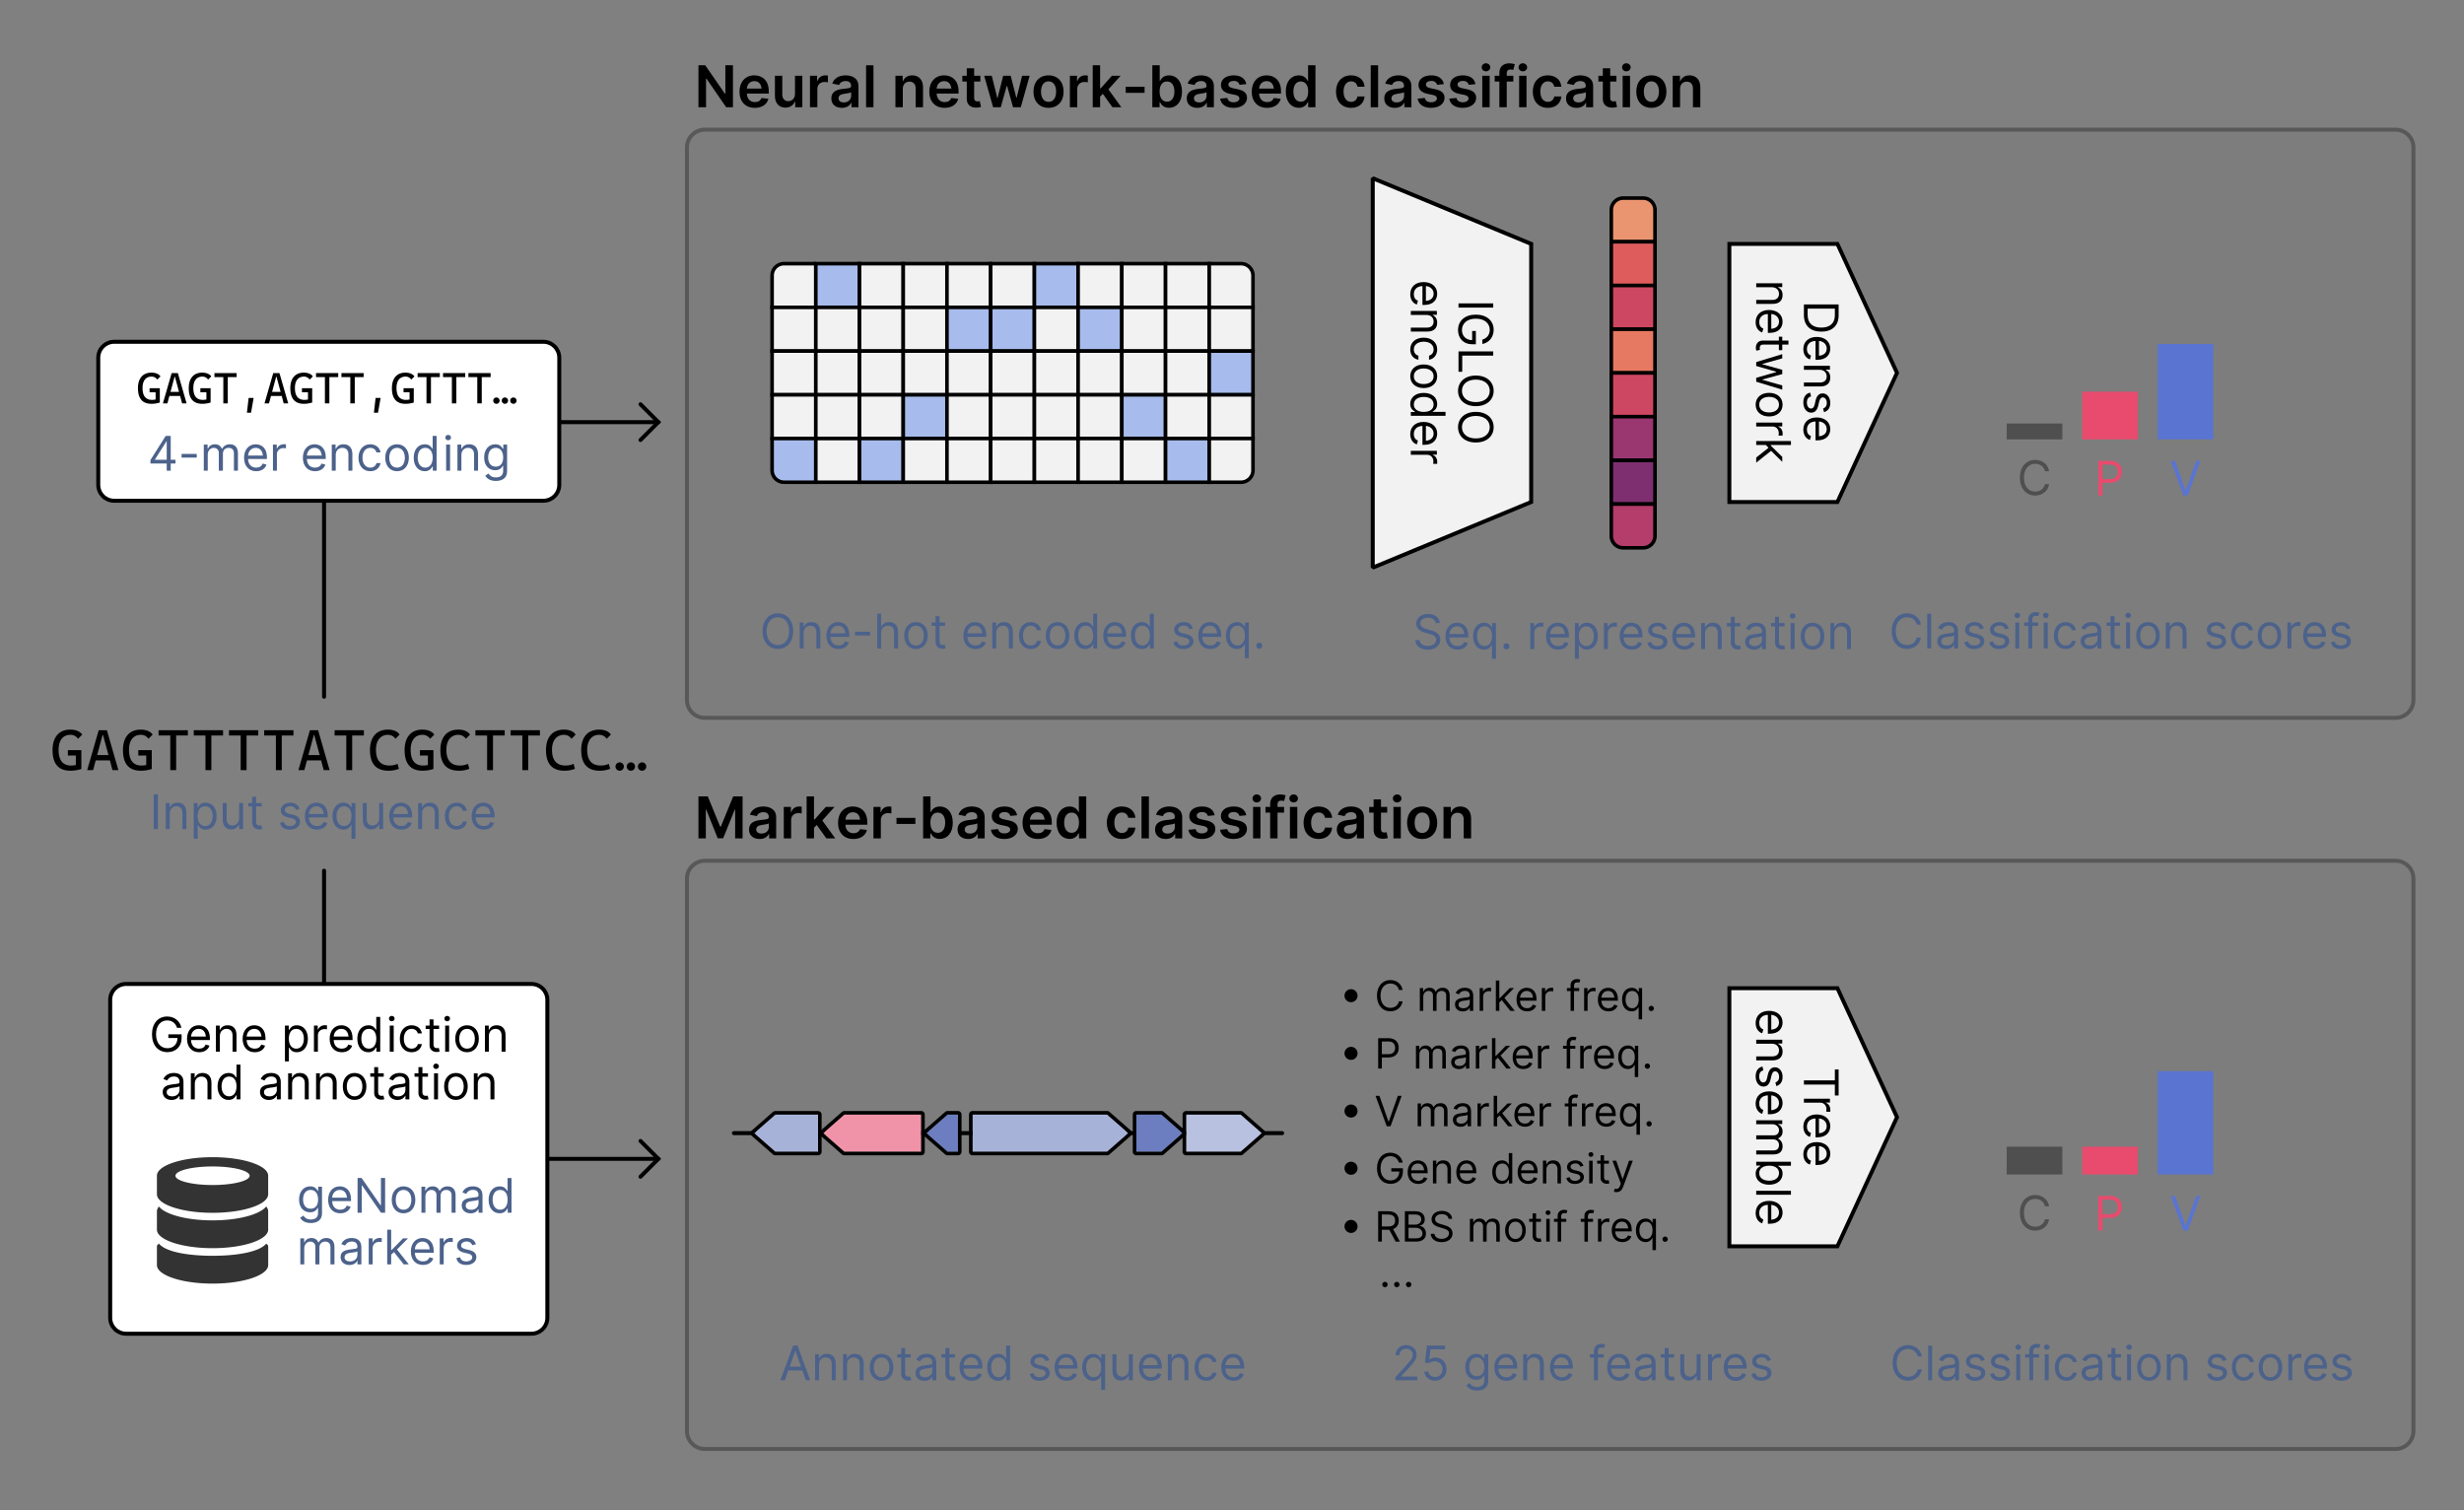 <svg xmlns="http://www.w3.org/2000/svg" xmlns:xlink="http://www.w3.org/1999/xlink" width="100%" height="100%" viewBox="0 0 620 380" fill-rule="evenodd" stroke-linecap="round" stroke-miterlimit="10" xmlns:v="https://vecta.io/nano"><rect x="0" y="0" width="620" height="380" fill="#808080" stroke="none"/><style><![CDATA[.B{stroke-width:.902}.C{fill-rule:nonzero}.D{fill:#f2f2f2}.E{fill:#a7bcec}.F{stroke:#000}.G{stroke-miterlimit:1.5}.H{fill:#5a74d1}.I{fill:#e84b6e}.J{fill:#4f4f4f}.K{fill:#4c628b}.L{stroke-width:.989}.M{stroke-width:1.003}]]></style><g fill="none" class="F"><path d="M161.161 287.08l4.5 4.5-4.5 4.5"/><path d="M81.544 219.08v68.5c0 1.06.421 2.078 1.172 2.828a4 4 0 0 0 2.828 1.172h80.117" class="G"/><path d="M161.161 101.715l4.5 4.5-4.5 4.5"/><path d="M81.544 175.303v-65.088c0-1.061.421-2.078 1.172-2.828a4 4 0 0 1 2.828-1.172h80.117" class="G"/></g><use xlink:href="#B" fill-opacity=".02"/><use xlink:href="#C" fill-opacity=".31"/><use xlink:href="#B" y="183.962" fill-opacity=".02"/><use xlink:href="#C" y="183.962" fill-opacity=".31"/><path d="M184.665 285.11h137.958" fill="none" stroke-linecap="butt" stroke-linejoin="round" stroke-width=".996" class="F"/><g transform="matrix(-1.151 0 0 1.65 230.11 -518.432)"><path d="M21.086 489.836v-5.668h9.334l4.642 2.836-4.642 2.832h-9.334z" fill="#a7b2d9" class="C"/><path d="M21.086 490.381h9.334c.189 0 .372-.047.515-.134l4.642-2.832c.17-.104.267-.254.268-.411s-.098-.307-.267-.41l-4.643-2.836c-.142-.087-.325-.135-.515-.135h-9.334c-.432 0-.782.244-.782.545v5.668c0 .301.35.545.782.545zm0-.545v-5.668h9.334l4.642 2.836-4.642 2.832h-9.334z"/></g><g transform="matrix(-1.151 0 0 1.65 285.982 -518.435)"><path d="M47.08 489.836v-5.668h16.802l4.638 2.836-4.638 2.832H47.08z" fill="#f193a8" class="C"/><path d="M47.08 490.381h16.802c.189 0 .372-.048.515-.135l4.638-2.832c.17-.103.267-.253.267-.41s-.097-.307-.266-.41l-4.639-2.836a1 1 0 0 0-.515-.135H47.08c-.432 0-.782.244-.782.545v5.668c0 .301.35.545.782.545zm0-.545v-5.668h16.802l4.638 2.836-4.638 2.832H47.08z"/></g><g transform="matrix(-1.151 0 0 1.65 311.948 -518.435)"><path d="M61.599 489.836v-5.668h2.283l4.638 2.836-4.638 2.832h-2.283z" fill="#6c7ebf" class="C"/><path d="M61.599 490.381h2.283c.189 0 .372-.048.515-.135l4.638-2.832c.17-.103.267-.253.267-.41s-.097-.307-.266-.41l-4.639-2.836a1 1 0 0 0-.515-.135h-2.283c-.432 0-.782.244-.782.545v5.668c0 .301.35.545.782.545zm0-.545v-5.668h2.283l4.638 2.836-4.638 2.832h-2.283z"/></g><path d="M244.721 280.439v9.352h33.857l5.341-4.679-5.341-4.673h-33.857z" fill="#a7b2d9" class="C"/><path d="M244.721 279.54h33.857a.9.9 0 0 1 .593.221l5.341 4.673c.196.172.307.419.307.678s-.112.507-.307.676l-5.341 4.679a.9.9 0 0 1-.593.223h-33.857a.9.9 0 0 1-.9-.899v-9.352a.9.9 0 0 1 .9-.899zm0 .899v9.352h33.857l5.341-4.679-5.341-4.673h-33.857z"/><path d="M285.93 280.439v9.352h6.307l5.337-4.679-5.337-4.673h-6.307z" fill="#6c7ebf" class="C"/><path d="M285.93 279.54h6.307a.9.9 0 0 1 .594.223l5.336 4.673c.196.17.307.417.307.676a.9.9 0 0 1-.306.676l-5.337 4.679a.9.9 0 0 1-.594.223h-6.307a.9.9 0 0 1-.9-.899v-9.352a.9.9 0 0 1 .9-.899zm0 .899v9.352h6.307l5.337-4.679-5.337-4.673h-6.307z"/><path d="M298.46 280.439v9.352h13.724l5.337-4.679-5.337-4.673H298.46z" fill="#b8c1e0" class="C"/><path d="M298.46 279.54h13.724a.9.9 0 0 1 .593.223l5.337 4.673c.196.17.307.417.307.676a.9.9 0 0 1-.306.676l-5.339 4.679a.9.9 0 0 1-.593.223H298.46a.9.9 0 0 1-.9-.899v-9.352a.9.9 0 0 1 .9-.899zm0 .899v9.352h13.724l5.337-4.679-5.337-4.673H298.46z"/><g class="C"><path d="M339.948 252.163c.913 0 1.638-.725 1.638-1.638 0-.903-.725-1.638-1.638-1.638a1.64 1.64 0 0 0-1.638 1.638c0 .913.735 1.638 1.638 1.638zm9.909 2.289c1.533 0 2.783-.924 3.066-2.499h-.924c-.22 1.071-1.134 1.638-2.142 1.638-1.386 0-2.478-1.082-2.478-3.055 0-1.995 1.092-3.066 2.478-3.066 1.008 0 1.922.567 2.142 1.627h.924c-.284-1.565-1.533-2.488-3.066-2.488-1.953 0-3.37 1.501-3.37 3.927 0 2.415 1.418 3.916 3.37 3.916zm7.401-.105h.872v-3.581c0-.84.62-1.439 1.302-1.439.672 0 1.134.441 1.134 1.092v3.927h.903v-3.727c0-.735.452-1.292 1.26-1.292.63 0 1.166.336 1.166 1.186v3.833h.882v-3.833c0-1.344-.725-1.974-1.754-1.974-.819 0-1.417.378-1.712.976h-.063c-.284-.619-.777-.976-1.522-.976-.756 0-1.312.357-1.543.976h-.084v-.903h-.84v5.733zm10.815.137c1.008 0 1.523-.546 1.701-.913h.063v.777h.861v-3.769c0-1.827-1.386-2.037-2.121-2.037-.861 0-1.848.304-2.3 1.344l.84.305c.2-.42.651-.872 1.491-.872.808 0 1.218.431 1.218 1.166v.031c0 .42-.441.389-1.481.525-1.06.137-2.226.368-2.226 1.68 0 1.124.861 1.764 1.953 1.764zm.137-.788c-.704 0-1.207-.315-1.207-.924 0-.672.609-.882 1.302-.977.368-.042 1.376-.147 1.523-.326v.809c0 .714-.567 1.417-1.617 1.417z"/><use xlink:href="#D"/><use xlink:href="#E"/><use xlink:href="#F"/><use xlink:href="#D" x="15.637"/><path d="M397.359 248.614h-1.291v-.577c0-.567.252-.871.829-.871.262 0 .41.063.493.094l.263-.756c-.137-.063-.41-.157-.84-.157-.819 0-1.617.504-1.617 1.481v.787h-.924v.745h.924v4.988h.871v-4.988h1.291v-.745z"/><use xlink:href="#D" x="26.281"/><use xlink:href="#F" x="20.467"/><path d="M413.191 256.489v-7.875h-.84v.913h-.105c-.189-.294-.535-.987-1.659-.987-1.438 0-2.436 1.155-2.436 2.961 0 1.816.998 2.971 2.425 2.971 1.102 0 1.481-.693 1.669-1.008h.074v3.024h.871zm-2.499-2.803c-1.103 0-1.659-.977-1.659-2.195s.546-2.163 1.659-2.163c1.082 0 1.638.871 1.638 2.163s-.577 2.195-1.638 2.195z"/><use xlink:href="#G"/><use xlink:href="#H"/><path d="M346.78 268.861h.924v-2.793h1.669c1.774 0 2.583-1.082 2.583-2.425s-.809-2.425-2.594-2.425h-2.583v7.644zm.924-3.612v-3.202h1.627c1.239 0 1.712.683 1.712 1.596s-.473 1.606-1.701 1.606h-1.638z"/><use xlink:href="#I"/><path d="M367.1 268.997c1.008 0 1.523-.546 1.701-.913h.063v.777h.861v-3.769c0-1.827-1.386-2.037-2.121-2.037-.861 0-1.848.305-2.3 1.344l.84.304c.2-.42.651-.871 1.491-.871.808 0 1.218.43 1.218 1.166v.031c0 .42-.441.388-1.481.525-1.06.137-2.226.368-2.226 1.68 0 1.123.861 1.764 1.953 1.764zm.137-.788c-.704 0-1.207-.315-1.207-.924 0-.672.609-.882 1.302-.976.368-.042 1.376-.147 1.523-.326v.808c0 .714-.567 1.418-1.617 1.418z"/><use xlink:href="#J"/><use xlink:href="#E" x="-0.975" y="14.514"/><use xlink:href="#K"/><use xlink:href="#J" x="15.637"/><use xlink:href="#L"/><use xlink:href="#J" x="26.279"/><use xlink:href="#K" x="20.467"/><use xlink:href="#M"/><use xlink:href="#G" x="-0.974" y="14.514"/><use xlink:href="#H" y="14.515"/><path d="M347.095 275.732h-.976l2.814 7.644h.955l2.793-7.644h-.955l-2.268 6.437h-.094l-2.268-6.437z"/><use xlink:href="#I" x="0.429" y="14.515"/><path d="M367.53 283.513c1.008 0 1.523-.546 1.701-.913h.063v.777h.861v-3.769c0-1.827-1.386-2.037-2.121-2.037-.861 0-1.848.305-2.3 1.344l.84.304c.2-.42.651-.871 1.491-.871.808 0 1.218.43 1.218 1.166v.031c0 .42-.441.388-1.481.525-1.06.137-2.226.368-2.226 1.68 0 1.123.861 1.764 1.953 1.764zm.137-.788c-.704 0-1.207-.315-1.207-.924 0-.672.609-.882 1.302-.976.368-.042 1.376-.147 1.523-.326v.809c0 .714-.567 1.417-1.617 1.417z"/><use xlink:href="#J" x="0.43" y="14.515"/><path d="M375.847 283.376h.872v-2.142l.62-.567 2.142 2.709h1.123L378 280.1l2.425-2.457h-1.092l-2.499 2.551h-.115v-4.462h-.872v7.644z"/><use xlink:href="#K" x="0.431" y="14.515"/><use xlink:href="#J" x="16.068" y="14.515"/><use xlink:href="#L" x="0.429" y="14.515"/><use xlink:href="#J" x="26.711" y="14.515"/><use xlink:href="#K" x="20.897" y="14.515"/><use xlink:href="#M" x="0.43" y="14.515"/><use xlink:href="#G" x="-0.544" y="29.029"/><use xlink:href="#H" y="28.91"/><path d="M349.888 297.876c1.817 0 3.119-1.208 3.119-3.098v-.829h-2.919v.819h2.016c-.031 1.375-.924 2.247-2.216 2.247-1.417 0-2.51-1.082-2.51-3.056 0-1.995 1.092-3.066 2.447-3.066 1.103 0 1.848.62 2.173 1.627h.956c-.284-1.481-1.523-2.488-3.129-2.488-1.964 0-3.339 1.501-3.339 3.927 0 2.415 1.365 3.917 3.402 3.917z"/><use xlink:href="#K" x="-26.424" y="28.91"/><use xlink:href="#N"/><use xlink:href="#K" x="-14.181" y="28.91"/><path d="M377.908 297.897c1.102 0 1.481-.693 1.669-1.008h.105v.882h.84v-7.644h-.871v2.825h-.074c-.189-.294-.535-.987-1.659-.987-1.438 0-2.436 1.155-2.436 2.961 0 1.817.998 2.971 2.425 2.971zm.115-.787c-1.103 0-1.659-.976-1.659-2.195s.546-2.163 1.659-2.163c1.082 0 1.638.872 1.638 2.163s-.577 2.195-1.638 2.195z"/><use xlink:href="#K" x="1.251" y="28.91"/><use xlink:href="#N" x="27.675"/><path d="M398.439 293.329c-.273-.808-.892-1.365-2.026-1.365-1.207 0-2.111.693-2.111 1.659 0 .787.473 1.313 1.533 1.564l.956.221c.567.147.85.41.85.819 0 .483-.535.892-1.344.892-.724 0-1.176-.315-1.333-.924l-.829.2c.199.976.997 1.501 2.173 1.501 1.333 0 2.236-.735 2.236-1.722 0-.798-.504-1.302-1.522-1.554l-.851-.2c-.672-.168-.987-.399-.987-.84 0-.493.525-.851 1.228-.851.767 0 1.082.43 1.239.819l.787-.221z"/><use xlink:href="#O"/><use xlink:href="#P"/><path d="M406.735 299.955c.798 0 1.344-.42 1.68-1.312l2.436-6.605h-.945l-1.586 4.578h-.063l-1.575-4.578h-.955l2.11 5.764-.168.493c-.294.819-.683.945-1.271.809l-.084-.021-.231.767c.094.053.346.105.651.105z"/><use xlink:href="#H" y="43.544"/><path d="M346.78 312.405h.924v-2.982h1.669c.063 0 .137 0 .2-.01l1.607 2.993h1.071l-1.722-3.161c.976-.336 1.428-1.123 1.428-2.131 0-1.355-.809-2.352-2.594-2.352h-2.583v7.644zm.924-3.812v-3.003h1.627c1.239 0 1.712.599 1.712 1.523 0 .913-.473 1.48-1.701 1.48h-1.638zm5.793 3.812h2.762c1.806 0 2.552-.882 2.552-2.026 0-1.207-.84-1.869-1.544-1.911v-.074c.662-.178 1.239-.609 1.239-1.596 0-1.123-.745-2.037-2.331-2.037h-2.678v7.644zm.924-.819v-2.656h1.88c.998 0 1.627.672 1.627 1.449 0 .672-.462 1.207-1.67 1.207h-1.837zm0-3.454v-2.541h1.753c1.008 0 1.449.536 1.449 1.207 0 .798-.651 1.334-1.481 1.334h-1.722zm8.32 4.41c1.764 0 2.762-.976 2.762-2.205 0-1.439-1.365-1.88-2.153-2.1l-.767-.221c-.567-.157-1.48-.441-1.48-1.26 0-.735.672-1.271 1.68-1.271.934 0 1.627.441 1.711 1.187h.903c-.042-1.144-1.103-2.005-2.583-2.005-1.46 0-2.604.851-2.604 2.131 0 1.029.745 1.649 1.942 1.985l.935.273c.798.231 1.523.504 1.523 1.26 0 .84-.809 1.397-1.869 1.397-.913 0-1.712-.41-1.796-1.271H360c.084 1.25 1.103 2.1 2.74 2.1z"/><use xlink:href="#I" x="13.575" y="43.544"/><path d="M381.316 312.531c1.554 0 2.604-1.186 2.604-2.961 0-1.785-1.05-2.972-2.604-2.972s-2.594 1.187-2.594 2.972c0 1.774 1.039 2.961 2.594 2.961zm0-.787c-1.176 0-1.712-1.029-1.712-2.173s.535-2.184 1.712-2.184c1.186 0 1.722 1.04 1.722 2.184s-.536 2.173-1.722 2.173z"/><use xlink:href="#P" x="-17.104" y="14.634"/><use xlink:href="#O" x="-10.797" y="14.634"/><use xlink:href="#L" x="-2.278" y="43.544"/><path d="M400.845 306.672h-1.291v-.577c0-.567.252-.872.829-.872.262 0 .41.063.493.095l.263-.756c-.137-.063-.41-.157-.84-.157-.819 0-1.617.504-1.617 1.48v.788h-.924v.745h.924v4.988h.871v-4.988h1.291v-.745z"/><use xlink:href="#J" x="30.741" y="43.544"/><use xlink:href="#K" x="24.927" y="43.544"/><use xlink:href="#M" x="4.459" y="43.544"/><use xlink:href="#G" x="3.486" y="58.058"/><path d="M348.488 323.879c.368 0 .672-.304.672-.672s-.305-.672-.672-.672-.672.305-.672.672.304.672.672.672zm2.982 0c.368 0 .672-.304.672-.672s-.304-.672-.672-.672-.672.305-.672.672.305.672.672.672zm2.982 0a.67.67 0 1 0 0-1.344c-.368 0-.672.305-.672.672s.304.672.672.672z"/><path d="M547.298 300.904h-1.116l3.216 8.736h1.092l3.192-8.736h-1.092l-2.592 7.356h-.108l-2.592-7.356z" class="H"/><use xlink:href="#Q" class="I"/><use xlink:href="#R" class="J"/></g><path d="M504.933 295.519v-7h14v7z" class="J"/><path d="M523.933 295.519v-7h14v7z" class="I"/><path d="M542.933 295.517v-26h14v26z" class="H"/><path d="M462.332 248.642h-27.184v64.942h27.184l15-32.483-15-32.459z" class="D F G L"/><g transform="matrix(0 1 -1 0 1009.575 -111.34)" class="C"><path d="M380.428 547.882h2.748v7.788h1.056v-7.788h2.748v-.948h-6.552v.948z"/><use xlink:href="#S"/><use xlink:href="#T"/><use xlink:href="#T" x="6.961"/><use xlink:href="#T" x="-26.069" y="12"/><use xlink:href="#U"/><use xlink:href="#V"/><use xlink:href="#T" x="-5.807" y="12"/><use xlink:href="#W"/><path d="M406.644 567.814c1.644 0 2.784-1.32 2.784-3.396 0-2.064-1.14-3.384-2.796-3.384-1.284 0-1.668.792-1.896 1.128h-.084v-3.228h-.996v8.736h.96v-1.008h.12c.228.36.648 1.152 1.908 1.152zm-.132-.9c-1.212 0-1.872-1.032-1.872-2.508s.648-2.472 1.872-2.472c1.272 0 1.908 1.08 1.908 2.472s-.648 2.508-1.908 2.508zm4.445-7.98h.996v8.736h-.996z"/><use xlink:href="#T" x="21.744" y="12"/></g><g class="C"><path d="M175.745 200.386v10.556h1.856v-7.264h.087l2.9 7.235h1.378l2.929-7.221h.087v7.25h1.871v-10.556h-2.364l-3.132 7.641h-.131l-3.132-7.641h-2.349z"/><use xlink:href="#X"/><use xlink:href="#Y"/><path d="M202.967 210.942h1.856v-2.653l.682-.725 2.422 3.378h2.233l-3.248-4.495 3.074-3.422h-2.19l-2.828 3.175h-.145v-5.814h-1.856v10.556z"/><use xlink:href="#Z"/><use xlink:href="#Y" x="22.565"/><path d="M225.574 205.794h4.756v1.522h-4.756zm10.909 5.293c1.856 0 3.263-1.479 3.263-4.089 0-2.639-1.436-4.074-3.263-4.074-1.407 0-1.987.841-2.262 1.406h-.087v-3.944h-1.856v10.556h1.827v-1.247h.116c.29.58.899 1.392 2.262 1.392zm-.522-1.537c-1.189 0-1.856-1.029-1.856-2.552 0-1.537.653-2.537 1.856-2.537 1.247 0 1.871 1.058 1.871 2.537s-.638 2.552-1.871 2.552z"/><use xlink:href="#X" x="52.463"/><use xlink:href="#a"/><use xlink:href="#Z" x="46.424"/><path d="M269.135 211.087c1.349 0 1.958-.812 2.248-1.392h.116v1.247h1.827v-10.556h-1.856v3.944h-.087c-.276-.565-.856-1.406-2.262-1.406-1.813 0-3.263 1.435-3.263 4.074 0 2.61 1.407 4.089 3.277 4.089zm.508-1.537c-1.233 0-1.871-1.073-1.871-2.552s.624-2.537 1.871-2.537c1.204 0 1.856 1 1.856 2.537 0 1.522-.667 2.552-1.856 2.552z"/><use xlink:href="#b"/><path d="M287.233 200.386h1.856v10.556h-1.856z"/><use xlink:href="#X" x="102.165"/><use xlink:href="#a" x="49.703"/><use xlink:href="#a" x="57.66"/><path d="M315.3 210.942h1.856v-7.917H315.3v7.917zm.928-9.033c.595 0 1.088-.449 1.088-1 0-.565-.493-1.029-1.088-1.029s-1.073.464-1.073 1.029c0 .551.479 1 1.073 1z"/><use xlink:href="#c"/><use xlink:href="#d"/><use xlink:href="#b" x="49.511"/><use xlink:href="#X" x="147.895"/><use xlink:href="#e"/><use xlink:href="#d" x="26.048"/><use xlink:href="#f"/><use xlink:href="#g"/><g class="K"><path d="M197.484 347.286l.876-2.472h3.528l.888 2.472h1.092l-3.192-8.736h-1.092l-3.216 8.736h1.116zm1.212-3.408l1.392-3.936h.072l1.404 3.936h-2.868z"/><use xlink:href="#U" x="-167.852" y="-220.384"/><use xlink:href="#U" x="-160.82" y="-220.384"/><use xlink:href="#h"/><use xlink:href="#i"/><use xlink:href="#j"/><use xlink:href="#i" x="11.133"/><use xlink:href="#T" x="-150.309" y="-208.384"/><use xlink:href="#k"/><use xlink:href="#V" x="-120.596" y="-220.384"/><use xlink:href="#T" x="-126.403" y="-208.384"/><use xlink:href="#l"/><use xlink:href="#m"/><use xlink:href="#T" x="-105.169" y="-208.384"/><use xlink:href="#U" x="-79.1" y="-220.384"/><use xlink:href="#n"/><use xlink:href="#T" x="-84.438" y="-208.384"/><path d="M351.111 347.286h5.508v-.936h-4.056v-.072l1.956-2.1c1.5-1.608 1.944-2.352 1.944-3.312 0-1.356-1.092-2.424-2.616-2.424-1.536 0-2.7 1.044-2.7 2.58h1.008c0-.996.636-1.656 1.656-1.656.936 0 1.656.576 1.656 1.5 0 .804-.468 1.392-1.476 2.496l-2.88 3.168v.756zm10.002.12c1.656 0 2.88-1.224 2.88-2.892 0-1.704-1.176-2.94-2.772-2.94-.6 0-1.176.216-1.524.492h-.048l.3-2.568h3.648v-.948h-4.536l-.528 4.308.996.12c.36-.264.972-.444 1.512-.444 1.116 0 1.92.852 1.92 1.992 0 1.116-.78 1.944-1.848 1.944-.9 0-1.62-.576-1.692-1.368h-1.02c.06 1.332 1.212 2.304 2.712 2.304z"/><use xlink:href="#o"/><use xlink:href="#T" x="-15.742" y="-208.384"/><use xlink:href="#U" x="10.327" y="-220.384"/><use xlink:href="#T" x="-1.75" y="-208.384"/><use xlink:href="#p"/><use xlink:href="#T" x="12.641" y="-208.384"/><use xlink:href="#j" x="180.98"/><use xlink:href="#i" x="192.112"/><use xlink:href="#m" x="142.876"/><use xlink:href="#S" x="41.973" y="-208.384"/><use xlink:href="#T" x="41.973" y="-208.384"/><use xlink:href="#V" x="61.01" y="-220.384"/><use xlink:href="#R" x="-32.021" y="37.765"/><path d="M485.168 338.55h.996v8.736h-.996z"/><use xlink:href="#j" x="257.332"/><use xlink:href="#V" x="114.804" y="-220.384"/><use xlink:href="#V" x="121.073" y="-220.384"/><use xlink:href="#q"/><use xlink:href="#p" x="109.529"/><use xlink:href="#q" x="7.172"/><use xlink:href="#n" x="216.462"/><use xlink:href="#j" x="293.403"/><use xlink:href="#i" x="304.535"/><use xlink:href="#q" x="27.89"/><use xlink:href="#h" x="318.902"/><use xlink:href="#U" x="172.273" y="-220.384"/><use xlink:href="#V" x="175.648" y="-220.384"/><use xlink:href="#n" x="261.017"/><use xlink:href="#h" x="349.476"/><use xlink:href="#S" x="188.006" y="-208.384"/><use xlink:href="#T" x="188.005" y="-208.384"/><use xlink:href="#V" x="207.042" y="-220.384"/></g><path d="M17.731 193.923a9.14 9.14 0 0 0 2.74-.435v-4.742h-3.393v1.349h2.001v2.392c-.348.073-.739.131-1.189.131-2.088 0-3.146-1.32-3.146-3.959 0-2.407 1.102-3.77 3.016-3.77.74 0 1.436.362 1.87 1l1.059-1.044c-.508-.798-1.61-1.262-3.016-1.262-2.813 0-4.452 1.885-4.452 5.148 0 3.465 1.508 5.191 4.51 5.191zm4.205-.145h1.494l.652-2.451h3.567l.652 2.451h1.493l-2.9-10.048h-2.059l-2.9 10.048zm2.509-3.799l1.363-5.031h.116l1.363 5.031h-2.842zm11.004 3.944a9.14 9.14 0 0 0 2.74-.435v-4.742h-3.393v1.349h2.001v2.392c-.348.073-.739.131-1.189.131-2.088 0-3.147-1.32-3.147-3.959 0-2.407 1.102-3.77 3.016-3.77.739 0 1.436.362 1.87 1l1.059-1.044c-.508-.798-1.609-1.262-3.016-1.262-2.813 0-4.452 1.885-4.452 5.148 0 3.465 1.508 5.191 4.51 5.191zm7.394-.145h1.479v-8.714h2.944v-1.334H39.9v1.334h2.944v8.714z"/><use xlink:href="#r"/><use xlink:href="#r" x="8.859"/><use xlink:href="#r" x="17.718"/><path d="M75.087 193.778h1.493l.653-2.451H80.8l.653 2.451h1.493l-2.9-10.048h-2.059l-2.9 10.048zm2.508-3.799l1.363-5.031h.116l1.363 5.031h-2.842z"/><use xlink:href="#r" x="35.435"/><use xlink:href="#s"/><path d="M106.318 193.923a9.14 9.14 0 0 0 2.74-.435v-4.742h-3.393v1.349h2.001v2.392c-.348.073-.74.131-1.189.131-2.088 0-3.146-1.32-3.146-3.959 0-2.407 1.102-3.77 3.016-3.77.74 0 1.436.362 1.871 1l1.058-1.044c-.507-.798-1.609-1.262-3.016-1.262-2.813 0-4.451 1.885-4.451 5.148 0 3.465 1.508 5.191 4.51 5.191z"/><use xlink:href="#s" x="17.717"/><use xlink:href="#r" x="70.869"/><use xlink:href="#r" x="79.728"/><use xlink:href="#t"/><use xlink:href="#t" x="8.859"/><path d="M155.931 193.923a1.04 1.04 0 0 0 1.044-1.044c0-.595-.464-1.059-1.044-1.059s-1.058.464-1.058 1.059c0 .58.478 1.044 1.058 1.044zm2.813 0a1.04 1.04 0 0 0 1.044-1.044c0-.595-.464-1.059-1.044-1.059s-1.044.464-1.044 1.059a1.04 1.04 0 0 0 1.044 1.044zm2.813 0c.58 0 1.059-.464 1.059-1.044 0-.595-.478-1.059-1.059-1.059s-1.044.464-1.044 1.059a1.04 1.04 0 0 0 1.044 1.044z"/><g class="K"><path d="M38.679 199.865h1.056v8.736h-1.056z"/><use xlink:href="#U" x="-331.242" y="-359.069"/><use xlink:href="#u"/><use xlink:href="#m" x="-223.877" y="-138.685"/><use xlink:href="#i" x="-163.308" y="-138.685"/><use xlink:href="#V" x="-309.235" y="-359.069"/><use xlink:href="#T" x="-315.041" y="-347.069"/><use xlink:href="#l" x="-188.638" y="-138.685"/><use xlink:href="#m" x="-188.638" y="-138.685"/><path d="M101.002 208.745c1.32 0 2.292-.672 2.592-1.656l-.972-.276c-.252.684-.84 1.032-1.62 1.032-1.188 0-2.004-.768-2.052-2.172h4.752v-.432c0-2.436-1.464-3.276-2.832-3.276-1.776 0-2.928 1.404-2.928 3.408 0 2.016 1.164 3.372 3.06 3.372zm-2.052-3.936c.072-1.032.768-1.944 1.92-1.944 1.104 0 1.716.792 1.812 1.944H98.95z"/><use xlink:href="#U" x="-267.738" y="-359.069"/><use xlink:href="#n" x="-188.638" y="-138.685"/><use xlink:href="#T" x="-273.076" y="-347.069"/><use xlink:href="#v"/><use xlink:href="#U" x="-171.728" y="-404.505"/><use xlink:href="#T" x="-183.804" y="-392.505"/><path d="M215.134 158.953h3.816v.936h-3.816zm6.587.276c0-1.14.732-1.8 1.728-1.8.984 0 1.536.588 1.536 1.644v4.092h.996v-4.164c0-1.68-.912-2.472-2.244-2.472-1.032 0-1.62.432-1.92 1.116h-.096v-3.216h-.996v8.736h.996v-3.936z"/><use xlink:href="#h" x="8.663" y="-184.121"/><use xlink:href="#i" x="8.663" y="-184.121"/><use xlink:href="#T" x="-149.339" y="-392.505"/><use xlink:href="#U" x="-123.271" y="-404.505"/><use xlink:href="#n" x="-44.171" y="-184.121"/><use xlink:href="#h" x="44.288" y="-184.121"/><use xlink:href="#k" x="21.899" y="-184.121"/><use xlink:href="#T" x="-114.148" y="-392.505"/><use xlink:href="#k" x="36.161" y="-184.121"/><use xlink:href="#V" x="-84.435" y="-404.505"/><use xlink:href="#T" x="-90.242" y="-392.505"/><use xlink:href="#l" x="36.161" y="-184.121"/><path d="M316.861 163.237c.42 0 .768-.348.768-.768s-.348-.768-.768-.768-.768.348-.768.768.348.768.768.768z"/></g></g><path d="M137.725 251.579c0-2.208-1.792-4-4-4h-102c-2.208 0-4 1.792-4 4v80.001c0 2.208 1.792 4 4 4h102c2.208 0 4-1.792 4-4v-80.001z" fill="#fff" class="F G M"/><g class="C"><path d="M53.482 322.971c-7.726 0-13.997-2.093-13.997-4.663v-4.67c0-.402.204-.371.498-.748 1.563 2.01 6.986 3.083 13.506 3.083s11.943-1.073 13.506-3.083c.293.376.491.339.491.748v4.67c-.006 2.571-6.278 4.663-14.003 4.663zm0-8.914c-7.726 0-13.997-2.093-13.997-4.663v-4.663c0-.249.096-.485.217-.727.07-.147.166-.293.274-.44 1.563 2.003 6.992 3.496 13.506 3.496s11.943-1.493 13.506-3.502a2.37 2.37 0 0 1 .274.44c.128.236.217.478.217.727v4.663c0 2.577-6.265 4.67-13.997 4.67zm0-8.897c-7.726 0-13.997-2.093-13.997-4.663v-4.67c0-2.571 6.265-4.663 13.997-4.663 7.726 0 13.997 2.093 13.997 4.663v4.67c0 2.577-6.271 4.663-13.997 4.663zm0-11.662c-5.155 0-9.333 1.04-9.333 2.335 0 1.289 4.179 2.335 9.333 2.335s9.333-1.04 9.333-2.335c-.006-1.295-4.185-2.335-9.333-2.335z" fill="#333"/><use xlink:href="#w"/><use xlink:href="#T" x="-344.693" y="-291.059"/><use xlink:href="#U" x="-318.624" y="-303.059"/><use xlink:href="#T" x="-330.7" y="-291.059"/><use xlink:href="#u" x="22.953" y="56.01"/><use xlink:href="#S" x="-308.798" y="-291.059"/><use xlink:href="#T" x="-308.798" y="-291.059"/><use xlink:href="#k" x="-158.489" y="-82.675"/><use xlink:href="#q" x="-409.258" y="-82.675"/><use xlink:href="#n" x="-199.968" y="-82.675"/><use xlink:href="#i" x="-118.669" y="-82.675"/><use xlink:href="#q" x="-395.313" y="-82.675"/><use xlink:href="#h" x="-104.302" y="-82.675"/><use xlink:href="#U" x="-250.93" y="-303.059"/><use xlink:href="#j" x="-189.435" y="-70.675"/><use xlink:href="#U" x="-324.931" y="-291.059"/><use xlink:href="#k" x="-193.66" y="-70.675"/><use xlink:href="#j" x="-164.954" y="-70.675"/><use xlink:href="#U" x="-300.451" y="-291.059"/><use xlink:href="#U" x="-293.42" y="-291.059"/><use xlink:href="#h" x="-132.599" y="-70.675"/><use xlink:href="#i" x="-132.599" y="-70.675"/><use xlink:href="#j" x="-132.599" y="-70.675"/><use xlink:href="#i" x="-121.466" y="-70.675"/><use xlink:href="#q" x="-398.111" y="-70.675"/><use xlink:href="#h" x="-107.099" y="-70.675"/><use xlink:href="#U" x="-253.728" y="-291.059"/></g><g class="F G"><g class="B D"><path d="M205.279 66.337h-8a3 3 0 0 0-3 2.999v8h11v-11z"/><use xlink:href="#x"/><use xlink:href="#x" y="11"/><use xlink:href="#x" y="22"/></g><g class="E B"><path d="M205.279 110.337h-11v8a3 3 0 0 0 3 2.999h8v-11z"/><use xlink:href="#x" x="11" y="-11"/></g><g class="D B"><use xlink:href="#x" x="11"/><use xlink:href="#x" x="11" y="11"/><use xlink:href="#x" x="11" y="22"/><use xlink:href="#x" x="11" y="33"/><use xlink:href="#x" x="22" y="-11"/><use xlink:href="#x" x="22"/><use xlink:href="#x" x="22" y="11"/><use xlink:href="#x" x="22" y="22"/></g><use xlink:href="#x" x="22" y="33" class="B E"/><g class="D B"><use xlink:href="#x" x="33" y="-11"/><use xlink:href="#x" x="33"/><use xlink:href="#x" x="33" y="11"/></g><use xlink:href="#x" x="33" y="22" class="B E"/><g class="D B"><use xlink:href="#x" x="33" y="33"/><use xlink:href="#x" x="44" y="-11"/></g><use xlink:href="#x" x="44" class="B E"/><g class="D B"><use xlink:href="#x" x="44" y="11"/><use xlink:href="#x" x="44" y="22"/><use xlink:href="#x" x="44" y="33"/><use xlink:href="#x" x="55" y="-11"/></g><use xlink:href="#x" x="55" class="B E"/><g class="D B"><use xlink:href="#x" x="55" y="11"/><use xlink:href="#x" x="55" y="22"/><use xlink:href="#x" x="55" y="33"/></g><use xlink:href="#x" x="66" y="-11" class="B E"/><g class="D B"><use xlink:href="#x" x="66"/><use xlink:href="#x" x="66" y="11"/><use xlink:href="#x" x="66" y="22"/><use xlink:href="#x" x="66" y="33"/><use xlink:href="#x" x="77" y="-11"/></g><use xlink:href="#x" x="77" class="B E"/><g class="D B"><use xlink:href="#x" x="77" y="11"/><use xlink:href="#x" x="77" y="22"/><use xlink:href="#x" x="77" y="33"/><use xlink:href="#x" x="88" y="-11"/><use xlink:href="#x" x="88"/><use xlink:href="#x" x="88" y="11"/></g><use xlink:href="#x" x="88" y="22" class="B E"/><g class="D B"><use xlink:href="#x" x="88" y="33"/><use xlink:href="#x" x="99" y="-11"/><use xlink:href="#x" x="99"/><use xlink:href="#x" x="99" y="11"/><use xlink:href="#x" x="99" y="22"/></g><use xlink:href="#x" x="99" y="33" class="B E"/><g class="D B"><path d="M315.28 69.337a3 3 0 0 0-3-2.999h-8v11h11v-8z"/><use xlink:href="#x" x="110"/></g><use xlink:href="#x" x="110" y="11" class="B E"/><g class="D B"><use xlink:href="#x" x="110" y="22"/><path d="M315.28 110.337h-11v11h8a3 3 0 0 0 3-2.999v-8z"/></g><path d="M140.725 89.997c0-2.208-1.792-4-4-4h-108c-2.208 0-4 1.792-4 4v32c0 2.208 1.792 4 4 4h108c2.208 0 4-1.792 4-4v-32z" fill="#fff"/></g><g class="C"><g class="K"><path d="M37.856 116.633h4.092v1.788h1.008v-1.788h1.2v-.948h-1.2v-6h-1.272l-3.828 6.072v.876zm4.092-.948h-2.964v-.06l2.904-4.584h.06v4.644zm3.739-1.476h3.816v.936h-3.816z"/><use xlink:href="#W" x="-341.936" y="-449.249"/><use xlink:href="#T" x="-330.341" y="-437.249"/><use xlink:href="#S" x="-319.114" y="-437.249"/><use xlink:href="#T" x="-315.54" y="-437.249"/><use xlink:href="#U" x="-289.471" y="-449.249"/><use xlink:href="#n" x="-210.372" y="-228.865"/><use xlink:href="#h" x="-121.913" y="-228.865"/><use xlink:href="#k" x="-144.301" y="-228.865"/><use xlink:href="#q" x="-395.071" y="-228.865"/><use xlink:href="#U" x="-257.848" y="-449.249"/><use xlink:href="#o" x="-246.871" y="-228.865"/></g><use xlink:href="#y"/><use xlink:href="#z"/><use xlink:href="#y" x="12.781"/><path d="M56.193 101.495h1.122v-6.611h2.233v-1.012H53.96v1.012h2.233v6.611zm5.939 2.343h1.034l.649-3.707h-1.254l-.429 3.707z"/><use xlink:href="#z" x="25.562"/><path d="M76.475 101.605c.968 0 1.782-.231 2.079-.33v-3.597H75.98v1.023h1.518v1.815a4.35 4.35 0 0 1-.902.099c-1.584 0-2.387-1.001-2.387-3.003 0-1.826.836-2.86 2.288-2.86a1.71 1.71 0 0 1 1.419.759l.803-.792c-.385-.605-1.221-.957-2.288-.957-2.134 0-3.377 1.43-3.377 3.905 0 2.629 1.144 3.938 3.421 3.938z"/><use xlink:href="#AA"/><path d="M88.145 101.495h1.122v-6.611H91.5v-1.012h-5.588v1.012h2.233v6.611zm5.939 2.343h1.034l.649-3.707h-1.254l-.429 3.707z"/><use xlink:href="#y" x="63.903"/><use xlink:href="#AA" x="25.561"/><use xlink:href="#AA" x="31.952"/><use xlink:href="#AA" x="38.342"/><path d="M124.913 101.605a.79.79 0 0 0 0-1.595.8.8 0 0 0-.803.803c0 .44.363.792.803.792zm2.134 0a.79.79 0 0 0 0-1.595.79.79 0 0 0 0 1.595zm2.134 0c.44 0 .803-.352.803-.792a.8.8 0 0 0-.803-.803.79.79 0 0 0 0 1.595z"/><g class="K"><use xlink:href="#o" x="-293.443" y="-42.149"/><use xlink:href="#T" x="-309.184" y="-250.533"/><path d="M96.906 296.401H95.85v6.876h-.084l-4.776-6.876h-1.02v8.736h1.056v-6.852h.096l4.74 6.852h1.044v-8.736z"/><use xlink:href="#h" x="-120.28" y="-42.149"/><use xlink:href="#W" x="-287.17" y="-262.533"/><use xlink:href="#j" x="-114.197" y="-42.149"/><use xlink:href="#k" x="-125.454" y="-42.149"/><use xlink:href="#W" x="-317.651" y="-249.533"/><use xlink:href="#j" x="-144.677" y="-29.149"/><use xlink:href="#S" x="-295.016" y="-237.533"/><use xlink:href="#AB"/><use xlink:href="#T" x="-288.372" y="-237.533"/><use xlink:href="#S" x="-277.145" y="-237.533"/><use xlink:href="#V" x="-264.87" y="-249.533"/><path d="M359.25 163.474c2.016 0 3.156-1.116 3.156-2.52 0-1.644-1.56-2.148-2.46-2.4l-.876-.252c-.648-.18-1.692-.504-1.692-1.44 0-.84.768-1.452 1.92-1.452 1.068 0 1.86.504 1.956 1.356h1.032c-.048-1.308-1.26-2.292-2.952-2.292-1.668 0-2.976.972-2.976 2.436 0 1.176.852 1.884 2.22 2.268l1.068.312c.912.264 1.74.576 1.74 1.44 0 .96-.924 1.596-2.136 1.596-1.044 0-1.956-.468-2.052-1.452h-1.08c.096 1.428 1.26 2.4 3.132 2.4z"/><use xlink:href="#T" x="-28.051" y="-392.352"/><use xlink:href="#l" x="98.352" y="-183.968"/><path d="M379.052 163.39c.42 0 .768-.348.768-.768s-.348-.768-.768-.768-.768.348-.768.768.348.768.768.768z"/><use xlink:href="#S" x="-2.738" y="-392.352"/><use xlink:href="#T" x="-2.738" y="-392.352"/><use xlink:href="#u" x="347.541" y="-45.283"/><use xlink:href="#S" x="15.79" y="-392.352"/><use xlink:href="#T" x="15.789" y="-392.352"/><use xlink:href="#V" x="34.826" y="-404.352"/><use xlink:href="#T" x="29.02" y="-392.352"/><use xlink:href="#U" x="55.089" y="-404.352"/><use xlink:href="#i" x="208.749" y="-183.968"/><use xlink:href="#j" x="208.749" y="-183.968"/><use xlink:href="#i" x="219.882" y="-183.968"/><use xlink:href="#q" x="-56.763" y="-183.968"/><use xlink:href="#h" x="234.249" y="-183.968"/><use xlink:href="#U" x="87.62" y="-404.352"/><use xlink:href="#R" x="-32.259" y="-146.356"/><path d="M484.93 154.429h.996v8.736h-.996z"/><use xlink:href="#j" x="257.095" y="-184.121"/><use xlink:href="#V" x="114.566" y="-404.505"/><use xlink:href="#V" x="120.836" y="-404.505"/><use xlink:href="#q" x="-0.238" y="-184.121"/><use xlink:href="#p" x="109.291" y="-184.121"/><use xlink:href="#q" x="6.934" y="-184.121"/><use xlink:href="#n" x="216.225" y="-184.121"/><use xlink:href="#j" x="293.165" y="-184.121"/><use xlink:href="#i" x="304.297" y="-184.121"/><use xlink:href="#q" x="27.653" y="-184.121"/><use xlink:href="#h" x="318.664" y="-184.121"/><use xlink:href="#U" x="172.036" y="-404.505"/><use xlink:href="#V" x="175.41" y="-404.505"/><use xlink:href="#n" x="260.779" y="-184.121"/><use xlink:href="#h" x="349.239" y="-184.121"/><use xlink:href="#S" x="187.768" y="-392.505"/><use xlink:href="#T" x="187.767" y="-392.505"/><use xlink:href="#V" x="206.804" y="-404.505"/></g><path d="M547.3 115.942h-1.116l3.216 8.736h1.092l3.192-8.736h-1.092L550 123.298h-.108l-2.592-7.356z" class="H"/><use xlink:href="#Q" x="0.003" y="-184.962" class="I"/><use xlink:href="#R" x="-0.001" y="-184.962" class="J"/></g><path d="M504.933 110.557v-4h14v4z" class="J"/><path d="M523.933 110.557v-12h14v12z" class="I"/><path d="M542.933 110.558v-24h14v24z" class="H"/><g class="F G"><g class="D"><path d="M385.281 61.366l-39.865-16.517v97.979l39.865-16.517V61.366z" class="M"/><path d="M462.332 61.366h-27.184v64.942h27.184l15-32.483-15-32.459z" class="L"/></g><g class="B"><path d="M416.438 52.836a3 3 0 0 0-3-2.999h-5a3 3 0 0 0-3 2.999v8h11v-8z" fill="#ea9570"/><use xlink:href="#x" x="211.159" y="-16.5" fill="#de5d5c"/><use xlink:href="#x" x="211.159" y="-5.5" fill="#ce4762"/><use xlink:href="#x" x="211.159" y="5.5" fill="#e67961"/><use xlink:href="#x" x="211.159" y="16.5" fill="#ce4762"/><use xlink:href="#x" x="211.159" y="27.5" fill="#9a3670"/><use xlink:href="#x" x="211.159" y="38.5" fill="#7e2f70"/><path d="M416.438 126.837h-11v8a3 3 0 0 0 3 2.999h5a3 3 0 0 0 3-2.999v-8z" fill="#b43d6b"/></g></g><g transform="matrix(0 1 -1 0 922.665 -298.787)" class="C"><path d="M375.124 546.934h1.056v8.736h-1.056z"/><use xlink:href="#w" x="339.706" y="291.059"/><path d="M387.206 555.67h5.124v-.936h-4.068v-7.8h-1.056v8.736z"/><use xlink:href="#v" x="201.4" y="392.505"/><use xlink:href="#v" x="210.54" y="392.505"/><use xlink:href="#T" x="-21.99" y="12"/><use xlink:href="#U" x="4.078"/><use xlink:href="#n" x="83.178" y="220.384"/><use xlink:href="#h" x="171.637" y="220.384"/><use xlink:href="#k" x="149.248" y="220.384"/><use xlink:href="#T" x="13.201" y="12"/><use xlink:href="#S" x="24.428" y="12"/></g><g transform="matrix(0 1 -1 0 1009.575 -298.992)" class="C"><path d="M378.275 555.67c2.664 0 4.164-1.656 4.164-4.38 0-2.712-1.5-4.356-4.044-4.356h-2.808v8.736h2.688zm-1.632-.936v-6.852h1.68c2.052 0 3.096 1.296 3.096 3.408 0 2.136-1.044 3.444-3.204 3.444h-1.572z"/><use xlink:href="#T" x="-7.981"/><use xlink:href="#U" x="18.088" y="-12"/><use xlink:href="#V" x="18.087" y="-12"/><use xlink:href="#T" x="12.281"/><use xlink:href="#U" x="-2.686"/><use xlink:href="#T" x="-14.763" y="12"/><use xlink:href="#i" x="157.935" y="220.384"/><path d="M390.094 567.67h.984l1.44-5.028h.096l1.44 5.028h.984l1.992-6.552h-1.056l-1.416 5.004h-.072l-1.368-5.004h-1.08l-1.392 5.016h-.072l-1.416-5.016h-1.056l1.992 6.552z"/><use xlink:href="#h" x="178.988" y="220.384"/><use xlink:href="#S" x="17.517" y="12"/><use xlink:href="#AB" x="312.533" y="249.533"/></g><g class="C"><path d="M184.431 16.424h-1.914v7.192h-.087l-4.974-7.192h-1.711V26.98h1.914v-7.192h.102l4.959 7.192h1.711V16.424z"/><use xlink:href="#Z" x="-24.794" y="-183.962"/><path d="M200.033 23.659c0 1.203-.87 1.798-1.682 1.798-.899 0-1.508-.638-1.508-1.638v-4.756h-1.856v5.046c0 1.899 1.088 2.972 2.639 2.972 1.189 0 2.016-.623 2.378-1.508h.087v1.406h1.798v-7.917h-1.856v4.596z"/><use xlink:href="#Y" x="6.592" y="-183.962"/><use xlink:href="#X" x="20.709" y="-183.962"/><path d="M217.927 16.424h1.856V26.98h-1.856z"/><use xlink:href="#g" x="-137.906" y="-183.962"/><use xlink:href="#Z" x="22.961" y="-183.962"/><use xlink:href="#e" x="-102.371" y="-183.962"/><path d="M249.889 26.98h1.929l1.494-5.35h.102l1.494 5.35h1.943l2.233-7.917h-1.9l-1.378 5.539h-.073l-1.421-5.539h-1.885l-1.407 5.568h-.087l-1.378-5.568h-1.914l2.248 7.917z"/><use xlink:href="#f" x="-94.01" y="-183.962"/><use xlink:href="#Y" x="71.991" y="-183.962"/><path d="M274.956 26.98h1.856v-2.653l.682-.725 2.422 3.378h2.233l-3.248-4.495 3.074-3.422h-2.19l-2.828 3.175h-.145v-5.814h-1.856V26.98zm8.293-5.148h4.756v1.522h-4.756zm10.909 5.293c1.856 0 3.263-1.479 3.263-4.089 0-2.639-1.436-4.074-3.263-4.074-1.407 0-1.987.841-2.262 1.406h-.087v-3.944h-1.856V26.98h1.827v-1.247h.116c.29.58.899 1.392 2.262 1.392zm-.522-1.537c-1.189 0-1.856-1.029-1.856-2.552 0-1.537.653-2.537 1.856-2.537 1.247 0 1.871 1.058 1.871 2.537s-.638 2.552-1.871 2.552z"/><use xlink:href="#X" x="110.137" y="-183.962"/><use xlink:href="#a" x="57.675" y="-183.962"/><use xlink:href="#Z" x="104.099" y="-183.962"/><path d="M326.809 27.125c1.349 0 1.958-.812 2.248-1.392h.116v1.247H331V16.424h-1.856v3.944h-.087c-.276-.565-.856-1.406-2.262-1.406-1.813 0-3.263 1.435-3.263 4.074 0 2.61 1.407 4.089 3.277 4.089zm.508-1.537c-1.233 0-1.871-1.073-1.871-2.552s.624-2.537 1.871-2.537c1.204 0 1.856 1 1.856 2.537 0 1.522-.667 2.552-1.856 2.552z"/><use xlink:href="#b" x="57.675" y="-183.962"/><path d="M344.908 16.424h1.856V26.98h-1.856z"/><use xlink:href="#X" x="159.839" y="-183.962"/><use xlink:href="#a" x="107.377" y="-183.962"/><use xlink:href="#a" x="115.335" y="-183.962"/><use xlink:href="#d" x="48.4" y="-183.962"/><use xlink:href="#c" x="57.674" y="-183.962"/><use xlink:href="#d" x="57.675" y="-183.962"/><use xlink:href="#b" x="107.186" y="-183.962"/><use xlink:href="#X" x="205.57" y="-183.962"/><use xlink:href="#e" x="57.674" y="-183.962"/><use xlink:href="#d" x="83.722" y="-183.962"/><use xlink:href="#f" x="57.674" y="-183.962"/><use xlink:href="#g" x="57.675" y="-183.962"/></g><defs ><path id="B" d="M606.779 37.117c0-2.208-1.792-4-4.008-4H177.346c-2.208 0-4 1.792-4 4v139c0 2.208 1.792 4 4 4H602.77c2.216 0 4.008-1.792 4.008-4v-139z"/><path id="C" d="M607.774 37.117v139c0 2.759-2.242 5-5.004 5H177.346c-2.759 0-5-2.241-5-5v-139c0-2.76 2.241-5 5-5H602.77c2.762 0 5.004 2.24 5.004 5zm-.996 0c0-2.208-1.792-4-4.008-4H177.346c-2.208 0-4 1.792-4 4v139c0 2.208 1.792 4 4 4H602.77c2.216 0 4.008-1.792 4.008-4v-139z"/><path id="D" d="M372.321 254.347h.872v-3.623c0-.777.62-1.344 1.449-1.344.241 0 .483.042.546.053v-.893c-.105 0-.336-.011-.462-.011-.693 0-1.292.388-1.502.956h-.063v-.871h-.84v5.733z"/><path id="E" d="M376.392 254.347h.872v-2.142l.62-.567 2.142 2.709h1.123l-2.604-3.276 2.425-2.457h-1.092l-2.499 2.552h-.115v-4.463h-.872v7.644z"/><path id="F" d="M384.271 254.473c1.155 0 2.005-.588 2.268-1.449l-.851-.242c-.22.599-.735.903-1.417.903-1.04 0-1.754-.672-1.796-1.901h4.158v-.378c0-2.131-1.281-2.867-2.478-2.867-1.554 0-2.562 1.228-2.562 2.982 0 1.764 1.018 2.951 2.678 2.951zm-1.796-3.444c.063-.903.672-1.701 1.68-1.701.966 0 1.501.693 1.585 1.701h-3.265z"/><path id="G" d="M415.495 254.41c.368 0 .672-.304.672-.672s-.305-.672-.672-.672-.672.305-.672.672.304.672.672.672z"/><path id="H" d="M339.948 266.677c.913 0 1.638-.724 1.638-1.638 0-.903-.725-1.638-1.638-1.638a1.64 1.64 0 0 0-1.638 1.638c0 .913.735 1.638 1.638 1.638z"/><path id="I" d="M356.284 268.861h.872v-3.58c0-.84.62-1.439 1.302-1.439.672 0 1.134.441 1.134 1.092v3.927h.903v-3.728c0-.735.452-1.291 1.26-1.291.63 0 1.166.336 1.166 1.187v3.832h.882v-3.832c0-1.344-.725-1.974-1.754-1.974-.819 0-1.417.378-1.712.977h-.063c-.284-.62-.777-.977-1.522-.977-.756 0-1.312.357-1.543.977h-.084v-.903h-.84v5.733z"/><path id="J" d="M371.347 268.861h.872v-3.623c0-.777.62-1.344 1.449-1.344.241 0 .483.042.546.053v-.893c-.105 0-.336-.01-.462-.01-.693 0-1.292.389-1.502.956h-.063v-.872h-.84v5.733z"/><path id="K" d="M383.297 268.987c1.155 0 2.005-.588 2.268-1.449l-.851-.242c-.22.599-.735.903-1.417.903-1.04 0-1.754-.672-1.796-1.901h4.158v-.378c0-2.132-1.281-2.867-2.478-2.867-1.554 0-2.562 1.229-2.562 2.982 0 1.764 1.018 2.95 2.678 2.95zm-1.796-3.444c.063-.903.672-1.701 1.68-1.701.966 0 1.501.693 1.585 1.701h-3.265z"/><path id="L" d="M396.385 263.128h-1.291v-.577c0-.567.252-.872.829-.872.262 0 .41.063.494.095l.262-.756c-.137-.063-.41-.157-.84-.157-.819 0-1.617.504-1.617 1.48v.788h-.924v.745h.924v4.988h.871v-4.988h1.291v-.745z"/><path id="M" d="M412.218 271.003v-7.875h-.84v.913h-.105c-.189-.294-.535-.987-1.659-.987-1.438 0-2.436 1.155-2.436 2.961 0 1.817.998 2.971 2.425 2.971 1.102 0 1.481-.693 1.669-1.008h.074v3.024h.871zm-2.499-2.803c-1.103 0-1.659-.976-1.659-2.195s.546-2.163 1.659-2.163c1.082 0 1.638.872 1.638 2.163s-.577 2.195-1.638 2.195z"/><path id="N" d="M361.431 294.327c0-.998.63-1.575 1.47-1.575.819 0 1.323.546 1.323 1.439v3.58h.871v-3.644c0-1.459-.787-2.163-1.942-2.163-.861 0-1.407.389-1.669.977h-.084v-.903h-.84v5.733h.872v-3.444z"/><path id="O" d="M399.873 297.771h.872v-5.733h-.872v5.733zm.441-6.688c.346 0 .63-.263.63-.588 0-.336-.284-.599-.63-.599s-.62.262-.62.599c0 .325.273.588.62.588z"/><path id="P" d="M404.843 292.038h-1.228v-1.365h-.871v1.365h-.861v.745h.861v3.581c0 .882.64 1.481 1.564 1.481a1.92 1.92 0 0 0 .651-.105l-.178-.788a1.89 1.89 0 0 1-.389.042c-.535 0-.777-.273-.777-.861v-3.35h1.228v-.745z"/><path id="Q" d="M527.979 309.64h1.056v-3.192h1.908c2.028 0 2.952-1.236 2.952-2.772s-.924-2.772-2.964-2.772h-2.952v8.736zm1.056-4.128v-3.66h1.86c1.416 0 1.956.78 1.956 1.824s-.54 1.836-1.944 1.836h-1.872z"/><path id="R" d="M512.106 309.641c1.752 0 3.18-1.056 3.504-2.856h-1.056c-.252 1.224-1.296 1.872-2.448 1.872-1.584 0-2.832-1.236-2.832-3.492 0-2.28 1.248-3.504 2.832-3.504 1.152 0 2.196.648 2.448 1.86h1.056c-.324-1.788-1.752-2.844-3.504-2.844-2.232 0-3.852 1.716-3.852 4.488 0 2.76 1.62 4.476 3.852 4.476z"/><path id="S" d="M387.795 555.67h.996v-4.14c0-.888.708-1.536 1.656-1.536.276 0 .552.048.624.06v-1.02c-.12 0-.384-.012-.528-.012-.792 0-1.476.444-1.716 1.092h-.072v-.996h-.96v6.552z"/><path id="T" d="M394.809 555.814c1.32 0 2.292-.672 2.592-1.656l-.972-.276c-.252.684-.84 1.032-1.62 1.032-1.188 0-2.004-.768-2.052-2.172h4.752v-.432c0-2.436-1.464-3.276-2.832-3.276-1.776 0-2.928 1.404-2.928 3.408 0 2.016 1.164 3.372 3.06 3.372zm-2.052-3.936c.072-1.032.768-1.944 1.92-1.944 1.104 0 1.716.792 1.812 1.944h-3.732z"/><path id="U" d="M373.949 563.734c0-1.14.72-1.8 1.68-1.8.936 0 1.512.624 1.512 1.644v4.092h.996v-4.164c0-1.668-.9-2.472-2.22-2.472-.984 0-1.608.444-1.908 1.116h-.096v-1.032h-.96v6.552h.996v-3.936z"/><path id="V" d="M384.617 562.594c-.312-.924-1.02-1.56-2.316-1.56-1.38 0-2.412.792-2.412 1.896 0 .9.54 1.5 1.752 1.788l1.092.252c.648.168.972.468.972.936 0 .552-.612 1.02-1.536 1.02-.828 0-1.344-.36-1.524-1.056l-.948.228c.228 1.116 1.14 1.716 2.484 1.716 1.524 0 2.556-.84 2.556-1.968 0-.912-.576-1.488-1.74-1.776l-.972-.228c-.768-.192-1.128-.456-1.128-.96 0-.564.6-.972 1.404-.972.876 0 1.236.492 1.416.936l.9-.252z"/><path id="W" d="M393.215 567.67h.996v-4.092c0-.96.708-1.644 1.488-1.644.768 0 1.296.504 1.296 1.248v4.488h1.032v-4.26c0-.84.516-1.476 1.44-1.476.72 0 1.332.384 1.332 1.356v4.38h1.008v-4.38c0-1.536-.828-2.256-2.004-2.256-.936 0-1.62.432-1.956 1.116h-.072c-.324-.708-.888-1.116-1.74-1.116-.864 0-1.5.408-1.764 1.116h-.096v-1.032h-.96v6.552z"/><path id="X" d="M191.126 211.101c1.247 0 1.987-.58 2.32-1.247h.087v1.087h1.769v-5.292c0-2.088-1.726-2.726-3.234-2.726-1.61 0-2.9.696-3.364 2.073l1.726.348c.189-.522.74-.986 1.653-.986.885 0 1.363.449 1.363 1.203v.043c0 .536-.566.565-1.958.71-1.537.159-3.016.623-3.016 2.407 0 1.551 1.146 2.378 2.654 2.378zm.479-1.363c-.769 0-1.32-.362-1.32-1.044 0-.725.624-1.015 1.45-1.131.479-.072 1.479-.203 1.726-.391v.928c0 .884-.725 1.638-1.856 1.638z"/><path id="Y" d="M197.217 210.942h1.856v-4.64c0-1.015.769-1.711 1.784-1.711.319 0 .711.043.87.087v-1.711c-.174-.029-.464-.043-.667-.043-.899 0-1.668.507-1.958 1.435h-.087v-1.334h-1.798v7.917z"/><path id="Z" d="M214.723 211.101c1.842 0 3.089-.899 3.422-2.276l-1.74-.203c-.247.681-.856 1.029-1.653 1.029-1.175 0-1.972-.797-2.03-2.146h5.51v-.58c0-2.769-1.682-4.002-3.625-4.002-2.277 0-3.741 1.667-3.741 4.103 0 2.479 1.465 4.074 3.857 4.074zm-2.001-4.857c.102-1.044.769-1.87 1.885-1.87 1.088 0 1.697.739 1.813 1.87h-3.698z"/><path id="a" d="M255.93 205.127c-.261-1.348-1.32-2.204-3.176-2.204-1.914 0-3.205.942-3.205 2.407 0 1.145.711 1.899 2.219 2.233l1.363.275c.725.159 1.059.449 1.059.913 0 .522-.595.942-1.479.942-.841 0-1.407-.362-1.566-1.087l-1.813.174c.232 1.45 1.45 2.32 3.393 2.32 1.972 0 3.379-1.029 3.379-2.537 0-1.116-.74-1.812-2.233-2.131l-1.349-.29c-.798-.174-1.102-.464-1.102-.928 0-.522.58-.899 1.349-.899.87 0 1.32.478 1.465.986l1.697-.174z"/><path id="b" d="M282.295 211.101c1.987 0 3.248-1.174 3.393-2.871h-1.784c-.16.855-.769 1.363-1.595 1.363-1.16 0-1.914-.986-1.914-2.595s.769-2.566 1.914-2.566c.899 0 1.45.58 1.595 1.348h1.784c-.131-1.725-1.465-2.856-3.408-2.856-2.32 0-3.785 1.682-3.785 4.089s1.436 4.089 3.799 4.089z"/><path id="c" d="M323.111 203.025h-1.653v-.609c0-.623.276-.971.957-.971.29 0 .537.072.696.116l.377-1.45c-.232-.072-.769-.217-1.421-.217-1.363 0-2.465.797-2.465 2.392v.739h-1.175v1.45h1.175v6.467h1.856v-6.467h1.653v-1.45z"/><path id="d" d="M324.574 210.942h1.856v-7.917h-1.856v7.917zm.928-9.033c.595 0 1.088-.449 1.088-1 0-.565-.493-1.029-1.088-1.029s-1.073.464-1.073 1.029c0 .551.479 1 1.073 1z"/><path id="e" d="M349.057 203.025h-1.566v-1.885h-1.856v1.885h-1.117v1.45h1.117v4.393c0 1.363.885 2.175 2.364 2.175.406 0 .812-.058 1.218-.174l-.319-1.464c-.174.043-.392.072-.551.072-.595 0-.856-.29-.856-.913v-4.089h1.566v-1.45z"/><path id="f" d="M357.854 211.101c2.306 0 3.785-1.638 3.785-4.089s-1.479-4.089-3.785-4.089c-2.32 0-3.799 1.638-3.799 4.089s1.479 4.089 3.799 4.089zm0-1.508c-1.276 0-1.9-1.131-1.9-2.581s.624-2.581 1.9-2.581 1.9 1.131 1.9 2.581-.624 2.581-1.9 2.581z"/><path id="g" d="M365.073 206.316c0-1.145.711-1.812 1.682-1.812.957 0 1.552.638 1.552 1.696v4.741h1.856v-5.031c0-1.899-1.088-2.987-2.712-2.987-1.189 0-1.958.565-2.32 1.45h-.087v-1.348h-1.827v7.917h1.856v-4.625z"/><path id="h" d="M221.816 347.43c1.776 0 2.976-1.356 2.976-3.384 0-2.04-1.2-3.396-2.976-3.396s-2.964 1.356-2.964 3.396c0 2.028 1.188 3.384 2.964 3.384zm0-.9c-1.344 0-1.956-1.176-1.956-2.484s.612-2.496 1.956-2.496c1.356 0 1.968 1.188 1.968 2.496s-.612 2.484-1.968 2.484z"/><path id="i" d="M229.156 340.734h-1.404v-1.56h-.996v1.56h-.984v.852h.984v4.092c0 1.008.732 1.692 1.788 1.692.276 0 .564-.048.744-.12l-.204-.9a2.16 2.16 0 0 1-.444.048c-.612 0-.888-.312-.888-.984v-3.828h1.404v-.852z"/><path id="j" d="M232.603 347.442c1.152 0 1.74-.624 1.944-1.044h.072v.888h.984v-4.308c0-2.088-1.584-2.328-2.424-2.328-.984 0-2.112.348-2.628 1.536l.96.348c.228-.48.744-.996 1.704-.996.924 0 1.392.492 1.392 1.332v.036c0 .48-.504.444-1.692.6-1.212.156-2.544.42-2.544 1.92 0 1.284.984 2.016 2.232 2.016zm.156-.9c-.804 0-1.38-.36-1.38-1.056 0-.768.696-1.008 1.488-1.116.42-.048 1.572-.168 1.74-.372v.924c0 .816-.648 1.62-1.848 1.62z"/><path id="k" d="M251.173 347.43c1.26 0 1.692-.792 1.908-1.152h.12v1.008h.96v-8.736h-.996v3.228h-.084c-.216-.336-.612-1.128-1.896-1.128-1.644 0-2.784 1.32-2.784 3.384 0 2.076 1.14 3.396 2.772 3.396zm.132-.9c-1.26 0-1.896-1.116-1.896-2.508s.624-2.472 1.896-2.472c1.236 0 1.872.996 1.872 2.472s-.66 2.508-1.872 2.508z"/><path id="l" d="M278.067 349.734v-9h-.96v1.044h-.12c-.216-.336-.612-1.128-1.896-1.128-1.644 0-2.784 1.32-2.784 3.384 0 2.076 1.14 3.396 2.772 3.396 1.26 0 1.692-.792 1.908-1.152h.084v3.456h.996zm-2.856-3.204c-1.26 0-1.896-1.116-1.896-2.508s.624-2.472 1.896-2.472c1.236 0 1.872.996 1.872 2.472s-.66 2.508-1.872 2.508z"/><path id="m" d="M284.048 344.61c0 1.224-.948 1.788-1.692 1.788-.84 0-1.44-.612-1.44-1.56v-4.104h-.996v4.164c0 1.668.876 2.472 2.112 2.472.984 0 1.632-.528 1.944-1.2h.072v1.116h.996v-6.552h-.996v3.876z"/><path id="n" d="M303.537 347.43c1.452 0 2.412-.888 2.58-2.052h-1.008c-.18.708-.78 1.152-1.572 1.152-1.188 0-1.956-.996-1.956-2.508 0-1.488.78-2.472 1.956-2.472.888 0 1.416.552 1.572 1.152h1.008c-.168-1.224-1.212-2.052-2.592-2.052-1.776 0-2.952 1.404-2.952 3.396 0 1.968 1.128 3.384 2.964 3.384z"/><path id="o" d="M371.647 349.878c1.572 0 2.82-.72 2.82-2.4v-6.744h-.96v1.044h-.108c-.216-.336-.624-1.128-1.908-1.128-1.656 0-2.796 1.32-2.796 3.336 0 2.04 1.188 3.192 2.772 3.192 1.284 0 1.692-.744 1.908-1.104h.096v1.332c0 1.092-.768 1.584-1.824 1.584-1.188 0-1.608-.624-1.872-.984l-.804.552c.408.696 1.212 1.32 2.676 1.32zm-.036-3.6c-1.26 0-1.908-.96-1.908-2.316 0-1.332.624-2.412 1.908-2.412 1.224 0 1.872.996 1.872 2.412 0 1.452-.66 2.316-1.872 2.316z"/><path id="p" d="M403.551 340.734h-1.476v-.66c0-.648.288-.996.948-.996.3 0 .468.072.564.108l.3-.864c-.156-.072-.468-.18-.96-.18-.936 0-1.848.576-1.848 1.692v.9h-1.056v.852h1.056v5.7h.996v-5.7h1.476v-.852z"/><path id="q" d="M507.328 347.286h.996v-6.552h-.996v6.552zm.504-7.644c.396 0 .72-.3.72-.672 0-.384-.324-.684-.72-.684s-.708.3-.708.684c0 .372.312.672.708.672z"/><path id="r" d="M51.701 193.778h1.479v-8.714h2.944v-1.334h-7.366v1.334h2.944v8.714z"/><path id="s" d="M97.778 193.923a7.22 7.22 0 0 0 2.596-.478l-.334-1.247c-.653.275-1.32.421-2.016.421-2.262 0-3.422-1.32-3.422-3.959 0-2.407 1.203-3.77 3.016-3.77.769 0 1.465.362 1.885 1l1.044-1.044c-.478-.798-1.551-1.262-2.929-1.262-2.885 0-4.524 1.885-4.524 5.148 0 3.465 1.566 5.191 4.684 5.191z"/><path id="t" d="M142.071 193.923a7.22 7.22 0 0 0 2.596-.478l-.334-1.247c-.653.275-1.319.421-2.016.421-2.262 0-3.422-1.32-3.422-3.959 0-2.407 1.204-3.77 3.016-3.77.768 0 1.464.362 1.885 1l1.044-1.044c-.479-.798-1.552-1.262-2.929-1.262-2.886 0-4.524 1.885-4.524 5.148 0 3.465 1.566 5.191 4.683 5.191z"/><path id="u" d="M48.743 211.049h.996v-3.456h.084c.228.36.648 1.152 1.908 1.152 1.644 0 2.784-1.32 2.784-3.396 0-2.064-1.14-3.384-2.796-3.384-1.284 0-1.668.792-1.896 1.128h-.12v-1.044h-.96v9zm2.856-3.204c-1.212 0-1.872-1.032-1.872-2.508s.648-2.472 1.872-2.472c1.272 0 1.908 1.08 1.908 2.472s-.648 2.508-1.908 2.508z"/><path id="v" d="M195.733 163.285c2.232 0 3.852-1.716 3.852-4.476 0-2.772-1.62-4.488-3.852-4.488s-3.852 1.716-3.852 4.488c0 2.76 1.62 4.476 3.852 4.476zm0-.984c-1.584 0-2.832-1.236-2.832-3.492 0-2.28 1.248-3.504 2.832-3.504s2.832 1.224 2.832 3.504c0 2.256-1.248 3.492-2.832 3.492z"/><path id="w" d="M42.134 264.731c2.076 0 3.564-1.38 3.564-3.54v-.948h-3.336v.936h2.304c-.036 1.572-1.056 2.568-2.532 2.568-1.62 0-2.868-1.236-2.868-3.492 0-2.28 1.248-3.504 2.796-3.504 1.26 0 2.112.708 2.484 1.86h1.092c-.324-1.692-1.74-2.844-3.576-2.844-2.244 0-3.816 1.716-3.816 4.488 0 2.76 1.56 4.476 3.888 4.476z"/><path id="x" d="M194.279 77.337h11v11h-11z"/><path id="y" d="M38.133 101.605c.968 0 1.782-.231 2.079-.33v-3.597h-2.574v1.023h1.518v1.815a4.35 4.35 0 0 1-.902.099c-1.584 0-2.387-1.001-2.387-3.003 0-1.826.836-2.86 2.288-2.86a1.71 1.71 0 0 1 1.419.759l.803-.792c-.385-.605-1.221-.957-2.288-.957-2.134 0-3.377 1.43-3.377 3.905 0 2.629 1.144 3.938 3.421 3.938z"/><path id="z" d="M40.992 101.495h1.133l.495-1.859h2.706l.495 1.859h1.133l-2.2-7.623h-1.562l-2.2 7.623zm1.903-2.882l1.034-3.817h.088l1.034 3.817h-2.156z"/><path id="AA" d="M81.754 101.495h1.122v-6.611h2.233v-1.012h-5.588v1.012h2.233v6.611z"/><path id="AB" d="M97.431 318.137h.996v-2.448l.708-.648 2.448 3.096h1.284l-2.976-3.744 2.772-2.808h-1.248l-2.856 2.916h-.132v-5.1h-.996v8.736z"/></defs></svg>